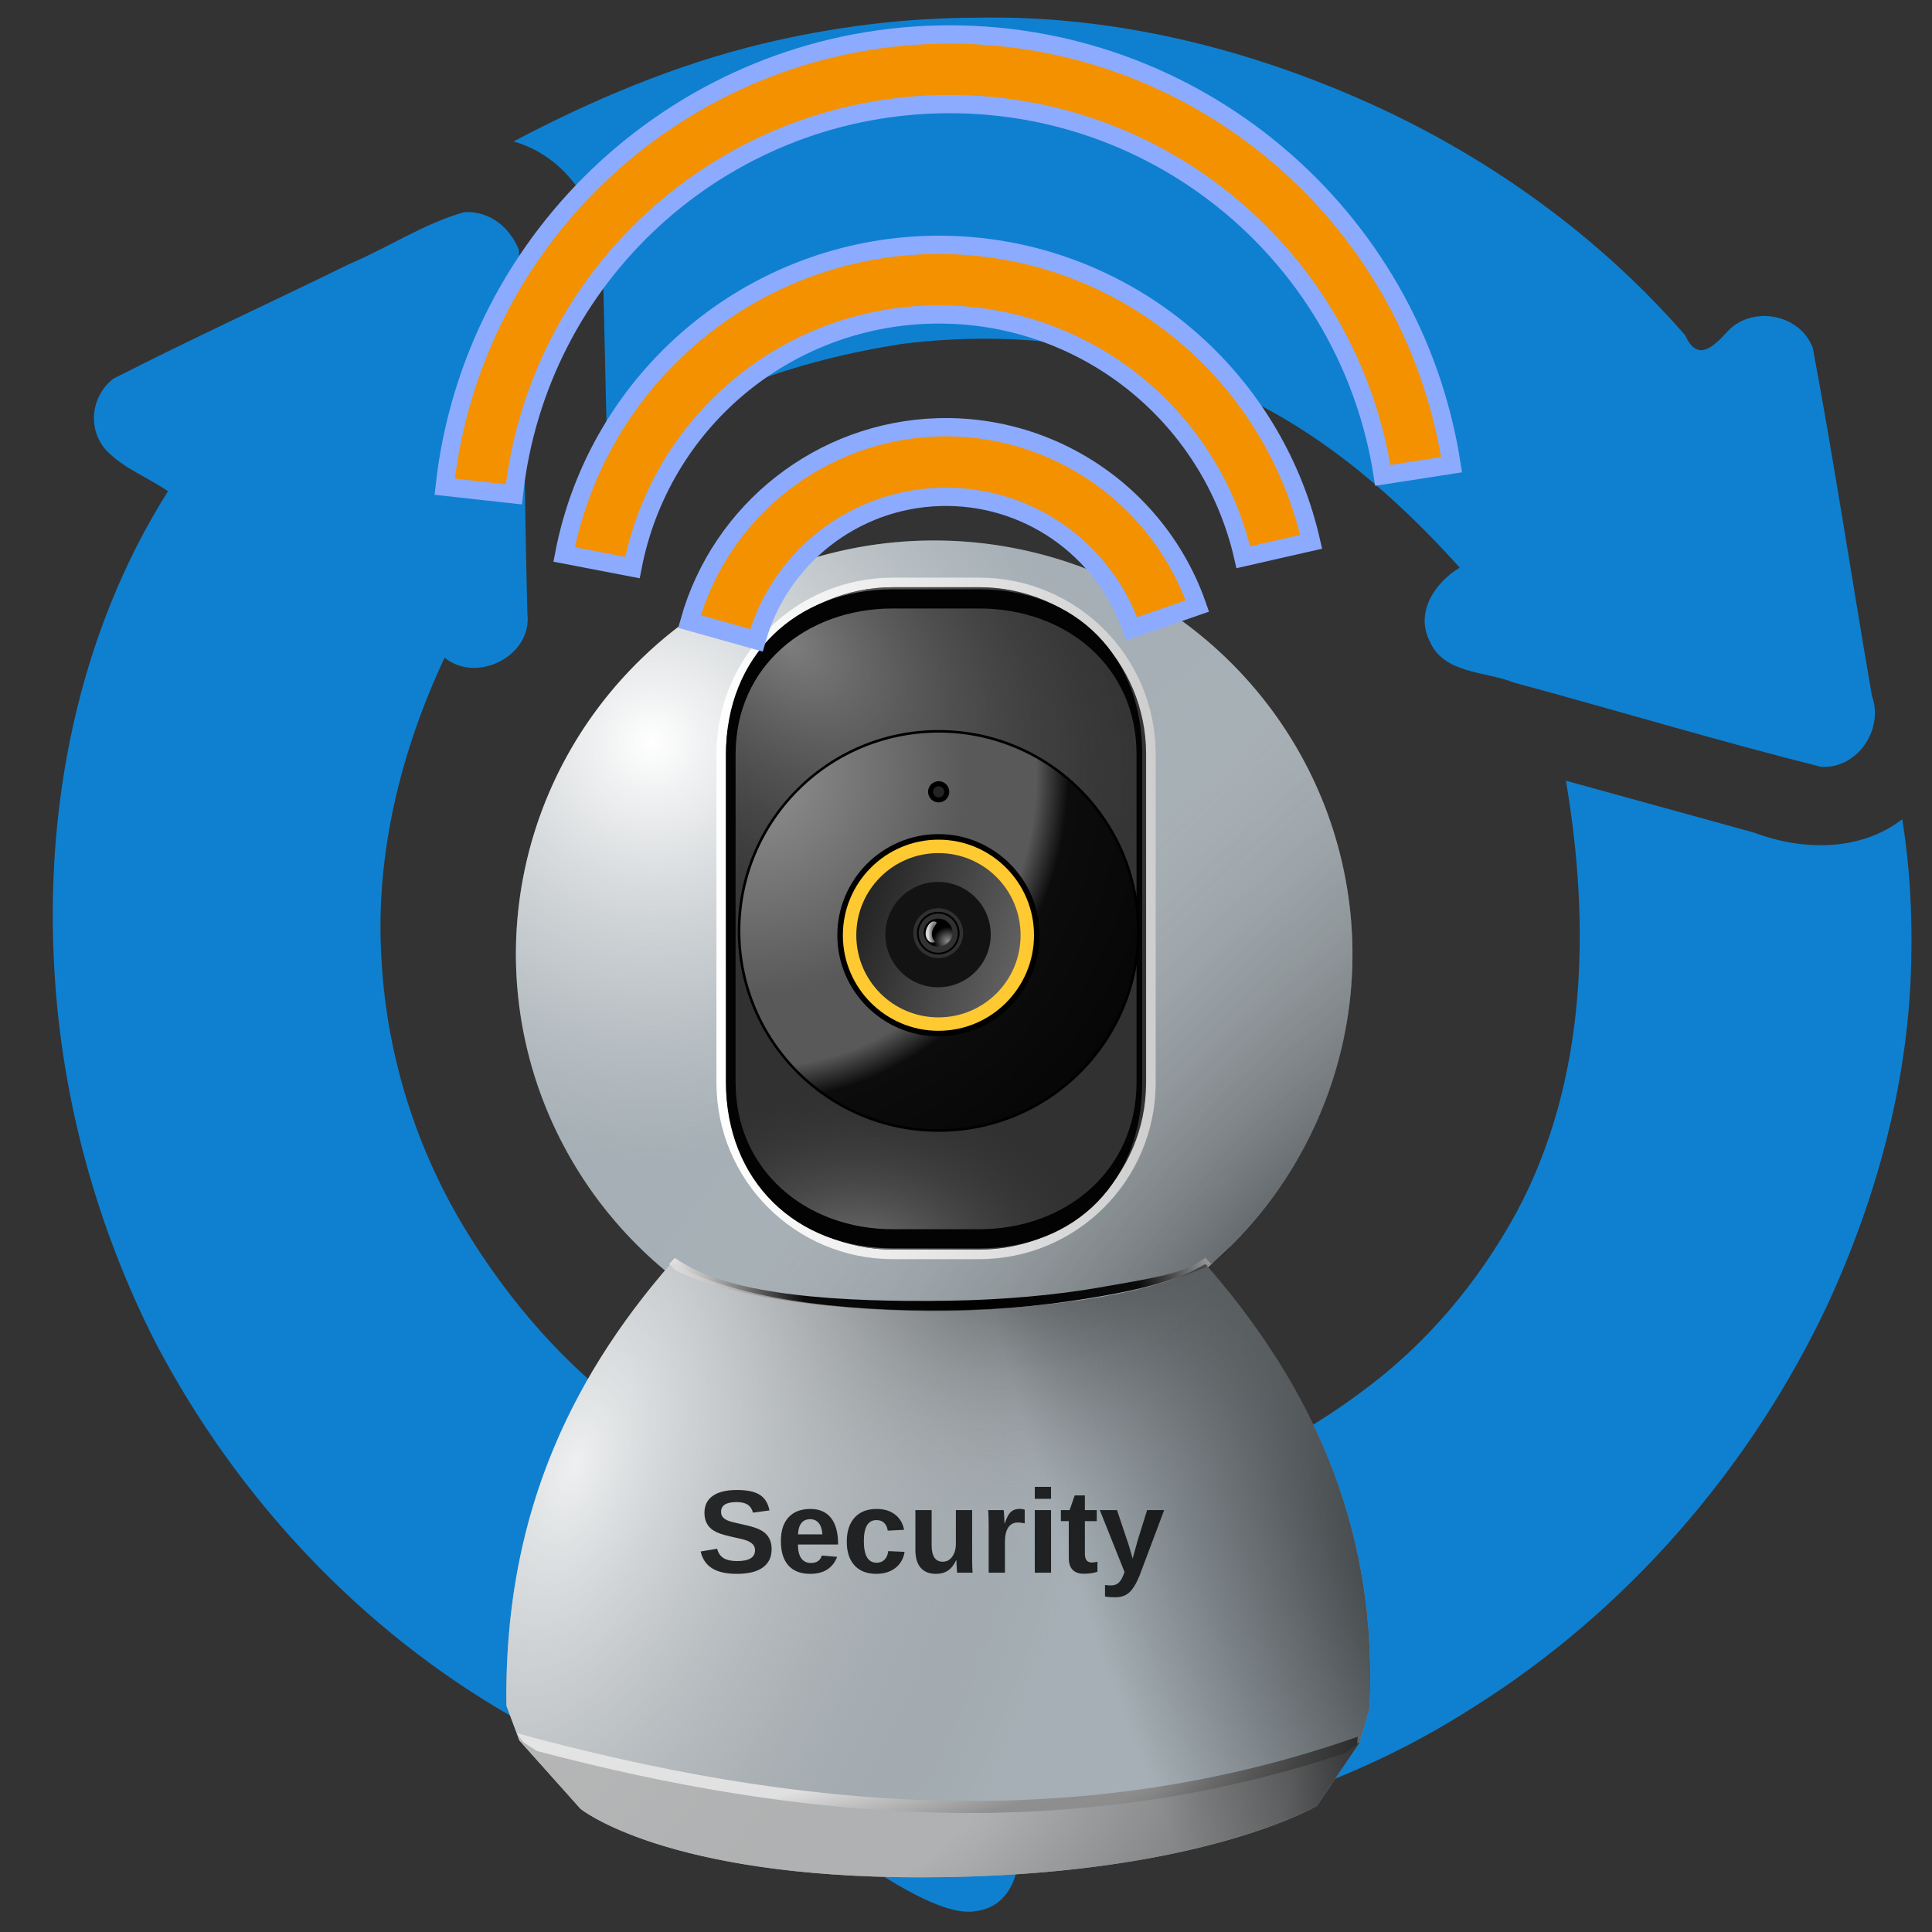 <?xml version="1.0" encoding="UTF-8" standalone="no"?>
<!-- Created with Inkscape (http://www.inkscape.org/) -->

<svg
   width="256mm"
   height="256mm"
   viewBox="0 0 256 256"
   version="1.1"
   id="svg1"
   inkscape:version="1.3.2 (091e20ef0f, 2023-11-25)"
   sodipodi:docname="inode-vnd.kde.service.upnp.DigitalSecurityCamera1.svg"
   xml:space="preserve"
   xmlns:inkscape="http://www.inkscape.org/namespaces/inkscape"
   xmlns:sodipodi="http://sodipodi.sourceforge.net/DTD/sodipodi-0.dtd"
   xmlns:xlink="http://www.w3.org/1999/xlink"
   xmlns="http://www.w3.org/2000/svg"
   xmlns:svg="http://www.w3.org/2000/svg"
   xmlns:rdf="http://www.w3.org/1999/02/22-rdf-syntax-ns#"
   xmlns:cc="http://creativecommons.org/ns#"
   xmlns:dc="http://purl.org/dc/elements/1.1/"><rect x="0" y="0" width="256" height="256" fill="#333333" stroke="none"/><defs
     id="defs1"><linearGradient
       id="linearGradient2"
       inkscape:collect="always"><stop
         style="stop-color:#000000;stop-opacity:0.653;"
         offset="0"
         id="stop5" /><stop
         style="stop-color:#000000;stop-opacity:0;"
         offset="1"
         id="stop10" /></linearGradient><linearGradient
       id="linearGradient46"
       inkscape:collect="always"><stop
         style="stop-color:#e5e5e5;stop-opacity:1;"
         offset="0"
         id="stop46" /><stop
         style="stop-color:#e0e0e0;stop-opacity:1;"
         offset="0.467"
         id="stop48" /><stop
         style="stop-color:#8f8f8f;stop-opacity:1;"
         offset="0.707"
         id="stop49" /><stop
         style="stop-color:#8d8d8d;stop-opacity:1;"
         offset="0.798"
         id="stop50" /><stop
         style="stop-color:#4a4a4a;stop-opacity:1;"
         offset="1"
         id="stop47" /></linearGradient><linearGradient
       id="linearGradient45"
       inkscape:collect="always"><stop
         style="stop-color:#b2b2b2;stop-opacity:1;"
         offset="0"
         id="stop44" /><stop
         style="stop-color:#b2b2b2;stop-opacity:1;"
         offset="0.433"
         id="stop51" /><stop
         style="stop-color:#7b7b7b;stop-opacity:1;"
         offset="0.75"
         id="stop52" /><stop
         style="stop-color:#6f6f6f;stop-opacity:1;"
         offset="0.875"
         id="stop53" /><stop
         style="stop-color:#3c3c3c;stop-opacity:1;"
         offset="1"
         id="stop45" /></linearGradient><linearGradient
       id="linearGradient43"
       inkscape:collect="always"><stop
         style="stop-color:#ffffff;stop-opacity:1;"
         offset="0"
         id="stop42" /><stop
         style="stop-color:#7f7f7f;stop-opacity:0;"
         offset="1"
         id="stop43" /></linearGradient><linearGradient
       id="linearGradient37"
       inkscape:collect="always"><stop
         style="stop-color:#000000;stop-opacity:0.808;"
         offset="0"
         id="stop38" /><stop
         style="stop-color:#a9a9a9;stop-opacity:0;"
         offset="1"
         id="stop39" /></linearGradient><linearGradient
       id="linearGradient33"
       inkscape:collect="always"><stop
         style="stop-color:#000000;stop-opacity:1;"
         offset="0"
         id="stop33" /><stop
         style="stop-color:#0b0b0b;stop-opacity:1;"
         offset="0.54"
         id="stop35" /><stop
         style="stop-color:#b6b6b6;stop-opacity:1;"
         offset="0.834"
         id="stop36" /><stop
         style="stop-color:#b4b4b4;stop-opacity:1;"
         offset="0.834"
         id="stop37" /><stop
         style="stop-color:#ffffff;stop-opacity:1;"
         offset="1"
         id="stop34" /></linearGradient><linearGradient
       id="linearGradient29"
       inkscape:collect="always"><stop
         style="stop-color:#d6d6d6;stop-opacity:0;"
         offset="0"
         id="stop30" /><stop
         style="stop-color:#d6d6d6;stop-opacity:1;"
         offset="1"
         id="stop31" /></linearGradient><linearGradient
       id="linearGradient28"
       inkscape:collect="always"><stop
         style="stop-color:#8a8a8a;stop-opacity:1;"
         offset="0"
         id="stop28" /><stop
         style="stop-color:#000000;stop-opacity:1;"
         offset="1"
         id="stop29" /></linearGradient><linearGradient
       id="linearGradient25"
       inkscape:collect="always"><stop
         style="stop-color:#242424;stop-opacity:1;"
         offset="0"
         id="stop25" /><stop
         style="stop-color:#616161;stop-opacity:1;"
         offset="1"
         id="stop26" /></linearGradient><linearGradient
       id="linearGradient15"
       inkscape:collect="always"><stop
         style="stop-color:#919191;stop-opacity:1;"
         offset="0"
         id="stop15" /><stop
         style="stop-color:#595959;stop-opacity:1;"
         offset="0.481"
         id="stop19" /><stop
         style="stop-color:#595959;stop-opacity:1;"
         offset="0.64"
         id="stop17" /><stop
         style="stop-color:#0c0c0c;stop-opacity:1;"
         offset="0.714"
         id="stop18" /><stop
         style="stop-color:#060606;stop-opacity:1;"
         offset="1"
         id="stop16" /></linearGradient><linearGradient
       id="linearGradient8"
       inkscape:collect="always"><stop
         style="stop-color:#7e7e7e;stop-opacity:1;"
         offset="0"
         id="stop8" /><stop
         style="stop-color:#313131;stop-opacity:0;"
         offset="1"
         id="stop9" /></linearGradient><linearGradient
       id="linearGradient6"
       inkscape:collect="always"><stop
         style="stop-color:#ffffff;stop-opacity:1;"
         offset="0"
         id="stop6" /><stop
         style="stop-color:#cecece;stop-opacity:1;"
         offset="1"
         id="stop7" /></linearGradient><linearGradient
       id="linearGradient3"
       inkscape:collect="always"><stop
         style="stop-color:#000000;stop-opacity:0.527;"
         offset="0"
         id="stop3" /><stop
         style="stop-color:#dedede;stop-opacity:0;"
         offset="1"
         id="stop4" /></linearGradient><linearGradient
       id="linearGradient1"
       inkscape:collect="always"><stop
         style="stop-color:#ffffff;stop-opacity:1;"
         offset="0"
         id="stop1" /><stop
         style="stop-color:#dedede;stop-opacity:0;"
         offset="1"
         id="stop2" /></linearGradient><radialGradient
       inkscape:collect="always"
       xlink:href="#linearGradient1"
       id="radialGradient2"
       cx="81.25"
       cy="-218.033"
       fx="81.25"
       fy="-218.033"
       r="62.274"
       gradientTransform="matrix(1,0,0,0.989,0,-1.997)"
       gradientUnits="userSpaceOnUse" /><radialGradient
       inkscape:collect="always"
       xlink:href="#linearGradient3"
       id="radialGradient4"
       cx="186.122"
       cy="-155.121"
       fx="186.122"
       fy="-155.121"
       r="62.274"
       gradientTransform="matrix(0.888,0.819,-2.426,2.629,-362.644,114.336)"
       gradientUnits="userSpaceOnUse" /><linearGradient
       inkscape:collect="always"
       xlink:href="#linearGradient6"
       id="linearGradient7"
       x1="90.793"
       y1="-191.493"
       x2="156.186"
       y2="-191.493"
       gradientUnits="userSpaceOnUse" /><radialGradient
       inkscape:collect="always"
       xlink:href="#linearGradient8"
       id="radialGradient9"
       cx="110.092"
       cy="-217.391"
       fx="110.092"
       fy="-217.391"
       r="31.271"
       gradientTransform="matrix(1.822,1.686,-1.071,1.157,-332.026,-166.95)"
       gradientUnits="userSpaceOnUse" /><radialGradient
       inkscape:collect="always"
       xlink:href="#linearGradient8"
       id="radialGradient10"
       gradientUnits="userSpaceOnUse"
       gradientTransform="matrix(1.211,0.013,-0.01,0.912,-56.979,-10.291)"
       cx="137.969"
       cy="-143.258"
       fx="137.969"
       fy="-143.258"
       r="31.271" /><radialGradient
       inkscape:collect="always"
       xlink:href="#linearGradient15"
       id="radialGradient16"
       cx="106.114"
       cy="-204.351"
       fx="106.114"
       fy="-204.351"
       r="29.528"
       gradientTransform="matrix(2.206,0,0,2.303,-137.381,257.747)"
       gradientUnits="userSpaceOnUse" /><linearGradient
       inkscape:collect="always"
       xlink:href="#linearGradient25"
       id="linearGradient26"
       x1="113.733"
       y1="-197.304"
       x2="137.073"
       y2="-188.988"
       gradientUnits="userSpaceOnUse" /><radialGradient
       inkscape:collect="always"
       xlink:href="#linearGradient28"
       id="radialGradient29"
       cx="125.701"
       cy="-187.482"
       fx="125.701"
       fy="-187.482"
       r="2.15"
       gradientTransform="matrix(1,0,0,0.967,-0.484,-6.857)"
       gradientUnits="userSpaceOnUse" /><radialGradient
       inkscape:collect="always"
       xlink:href="#linearGradient29"
       id="radialGradient31"
       cx="123.758"
       cy="-188.743"
       fx="123.758"
       fy="-188.743"
       r="0.813"
       gradientTransform="matrix(1.352,-0.024,0.058,3.227,-32.939,422.846)"
       gradientUnits="userSpaceOnUse" /><radialGradient
       inkscape:collect="always"
       xlink:href="#linearGradient33"
       id="radialGradient34"
       cx="121.707"
       cy="-135.481"
       fx="121.707"
       fy="-135.481"
       r="40.762"
       gradientTransform="matrix(1.042,-0.36,0.607,1.756,84.254,145.941)"
       gradientUnits="userSpaceOnUse" /><radialGradient
       inkscape:collect="always"
       xlink:href="#linearGradient37"
       id="radialGradient39"
       cx="132.912"
       cy="-166.964"
       fx="132.912"
       fy="-166.964"
       r="64.312"
       gradientTransform="matrix(1,0,0,0.712,0,-27.217)"
       gradientUnits="userSpaceOnUse" /><radialGradient
       inkscape:collect="always"
       xlink:href="#linearGradient43"
       id="radialGradient42"
       gradientUnits="userSpaceOnUse"
       gradientTransform="matrix(1.128,0.367,-0.69,2.119,-142.726,6.63)"
       cx="139.765"
       cy="-79.268"
       fx="139.765"
       fy="-79.268"
       r="64.312" /><radialGradient
       inkscape:collect="always"
       xlink:href="#linearGradient45"
       id="radialGradient43"
       gradientUnits="userSpaceOnUse"
       gradientTransform="matrix(1.577,0.007,-0.004,0.876,-154.601,-15.572)"
       cx="153.53"
       cy="-59.63"
       fx="153.53"
       fy="-59.63"
       r="64.312" /><radialGradient
       inkscape:collect="always"
       xlink:href="#linearGradient46"
       id="radialGradient47"
       cx="51.22"
       cy="-94.687"
       fx="51.22"
       fy="-94.687"
       r="63.268"
       gradientTransform="matrix(2.01,0.004,-9.346882e-4,0.46,-42.724,-27.696)"
       gradientUnits="userSpaceOnUse" /><radialGradient
       inkscape:collect="always"
       xlink:href="#linearGradient2"
       id="radialGradient11"
       cx="276.058"
       cy="-81.196"
       fx="276.058"
       fy="-81.196"
       r="64.312"
       gradientTransform="matrix(0.681,-0.269,0.908,2.298,81.988,173.538)"
       gradientUnits="userSpaceOnUse" /></defs><sodipodi:namedview
     id="base"
     pagecolor="#ffffff"
     bordercolor="#000000"
     borderopacity="0.3"
     inkscape:pageopacity="0.0"
     inkscape:pageshadow="2"
     inkscape:zoom="0.98994949"
     inkscape:cx="505.07627"
     inkscape:cy="476.792"
     inkscape:document-units="mm"
     inkscape:showpageshadow="2"
     inkscape:pagecheckerboard="0"
     inkscape:deskcolor="#d1d1d1"
     inkscape:current-layer="svg1"
     showguides="true"><sodipodi:guide
       position="123.879,119.693"
       orientation="1,0"
       id="guide11"
       inkscape:locked="false" /><sodipodi:guide
       position="150.74,445.628"
       orientation="0,-1"
       id="guide19"
       inkscape:locked="false" /><sodipodi:guide
       position="127,458.123"
       orientation="0,-1"
       id="guide20"
       inkscape:locked="false" /></sodipodi:namedview><g
     id="g2"
     transform="matrix(3.105,0,0,3.105,-211.144,2.28)"
     style="fill:#0f80d0;fill-opacity:1"><path
       id="path4154"
       d="m 109.676,0.021 c -3.08,0.005 -6.143,0.392 -9.136,1.111 -3.709,0.895 -7.258,2.392 -10.627,4.171 2.444,0.674 4.001,3.285 3.826,5.765 0.062,2.683 0.124,5.366 0.186,8.049 3.529,-2.977 8.073,-4.466 12.575,-5.176 4.82,-0.603 9.835,0.009 14.239,2.113 3.716,1.695 6.845,4.425 9.557,7.435 -1.056,0.628 -1.905,1.906 -1.29,3.121 0.583,1.416 2.359,1.292 3.589,1.781 4.375,1.183 8.722,2.497 13.114,3.598 1.554,0.102 2.695,-1.595 2.178,-3.021 -0.855,-4.948 -1.603,-9.922 -2.524,-14.854 -0.555,-1.489 -2.684,-1.84 -3.699,-0.637 -0.634,0.683 -1.255,1.189 -1.751,0.094 C 136.254,9.369 131.626,6.032 126.559,3.726 121.269,1.329 115.506,-0.102 109.676,0.021 Z"
       style="fill:#0f80d0;fill-opacity:1" /><path
       id="path4162"
       d="m 134.827,32.582 c 1.044,6.144 0.907,12.782 -2.093,18.392 -1.631,2.998 -3.862,5.662 -6.623,7.683 -3.965,2.966 -8.746,4.844 -13.649,5.473 -1.148,-0.008 -1.163,-0.576 -1.121,-1.536 0.16,-1.747 -2.011,-2.915 -3.432,-1.938 -4.382,2.825 -8.839,5.574 -13.175,8.446 -1.174,1.043 -0.674,3.014 0.732,3.61 1.887,1.058 3.67,2.51 5.591,3.626 2.807,1.631 6.724,4.902 8.652,4.473 1.391,-0.198 1.917,-1.697 1.704,-2.932 6.86,-0.076 13.691,-2.046 19.468,-5.76 6.552,-4.114 11.83,-10.206 15.119,-17.198 2.133,-4.636 3.483,-9.654 3.566,-14.774 0.043,-1.979 -0.075,-3.968 -0.385,-5.923 -1.806,1.394 -4.274,1.347 -6.33,0.572 -2.675,-0.738 -5.35,-1.475 -8.024,-2.213 z"
       sodipodi:nodetypes="ccccccccacccccccc"
       style="fill:#0f80d0;fill-opacity:1" /><path
       id="path4156"
       d="m 87.811,8.32 c -1.71,0.48 -3.245,1.51 -4.887,2.205 -3.355,1.646 -6.764,3.203 -10.086,4.903 -0.965,0.753 -1.125,2.177 -0.28,3.078 0.731,0.754 1.756,1.132 2.613,1.723 -3.846,6.09 -5.291,13.475 -4.838,20.609 0.334,5.462 1.827,10.855 4.309,15.729 3.465,6.617 8.77,12.286 15.269,15.991 0.812,0.263 1.566,0.581 1.111,-0.537 -0.195,-1.851 -0.377,-4.106 1.255,-5.396 2.205,-1.724 4.7,-3.058 7.034,-4.605 C 94.507,60.105 90.683,56.289 87.991,51.943 85.801,48.43 84.51,44.368 84.282,40.229 83.999,35.778 85.092,31.346 86.975,27.332 88.35,28.455 90.72,27.257 90.508,25.459 90.37,20.282 90.371,15.095 90.145,9.924 89.75,8.963 88.906,8.258 87.811,8.32 Z"
       style="fill:#0f80d0;fill-opacity:1" /></g><g
     id="g3"
     style="display:inline"
     transform="matrix(0.89,0,0,0.89,14.127,292.122)"><path
       id="path1"
       style="display:inline;fill:#a5afb5;fill-opacity:1;stroke-width:2.852;stroke-miterlimit:2.1"
       inkscape:label="colorhead"
       d="m 123.211,-247.759 a 62.274,61.606 0 0 0 -62.274,61.606 62.274,61.606 0 0 0 22.202,47.083 c -15.355,18.024 -23.965,38.532 -23.616,64.799 l 1.924,5.154 9.114,10.195 c 0,0 12.506,10.194 50.54,10.194 41.398,0 59.093,-10.653 59.093,-10.653 l 6.372,-9.427 1.458,-5.159 c 1.182,-24.538 -6.998,-45.991 -24.056,-65.609 a 62.274,61.606 0 0 0 21.517,-46.576 62.274,61.606 0 0 0 -62.274,-61.606 z" /><g
       id="g4"
       inkscape:label="headbowl"><path
         id="path3"
         style="display:inline;fill:url(#radialGradient2);stroke-width:2.852;stroke-miterlimit:2.1"
         d="m 185.485,-186.153 a 62.274,61.606 0 0 1 -62.274,61.606 62.274,61.606 0 0 1 -62.274,-61.606 62.274,61.606 0 0 1 62.274,-61.606 62.274,61.606 0 0 1 62.274,61.606 z"
         inkscape:label="whiteshadow" /><path
         id="path2"
         style="display:inline;fill:url(#radialGradient4);fill-opacity:1;stroke-width:2.852;stroke-miterlimit:2.1"
         d="m 185.485,-186.153 c 0,17.012 -6.862,32.209 -18.24,43.562 -5.933,10.793 -75.309,11.66 -88.068,0 -11.702,-10.694 -18.24,-26.55 -18.24,-43.562 -3e-6,-34.024 27.881,-61.606 62.274,-61.606 34.393,0 62.274,27.582 62.274,61.606 z"
         inkscape:label="darkshadow"
         sodipodi:nodetypes="scssss" /><g
         id="g9"
         inkscape:label="frontcam"
         style="display:inline"><path
           style="color:#000000;fill:url(#linearGradient7);stroke-miterlimit:2.1;-inkscape-stroke:none"
           d="m 117.074,-242.225 c -14.536,0 -26.281,11.746 -26.281,26.281 v 48.9 c 0,14.536 11.746,26.281 26.281,26.281 h 12.83 c 14.536,0 26.281,-11.746 26.281,-26.281 v -48.9 c 0,-14.536 -11.746,-26.281 -26.281,-26.281 z m 0,2.852 h 12.83 c 13.005,0 23.43,10.425 23.43,23.43 v 48.9 c 0,13.005 -10.425,23.43 -23.43,23.43 h -12.83 c -13.005,0 -23.43,-10.425 -23.43,-23.43 v -48.9 c 0,-13.005 10.425,-23.43 23.43,-23.43 z"
           id="path6"
           inkscape:label="frameoutside" /><g
           id="g7"
           inkscape:label="headfrontcolor"
           style="display:inline"><path
             style="color:#000000;display:inline;fill:#313131;stroke-miterlimit:2.1;-inkscape-stroke:none"
             d="m 117.075,-240.799 h 12.829 c 13.77,0 24.856,11.086 24.856,24.856 v 48.9 c 0,13.77 -11.086,24.856 -24.856,24.856 h -12.829 c -13.77,0 -24.856,-11.086 -24.856,-24.856 v -48.9 c 0,-13.77 11.086,-24.856 24.856,-24.856 z"
             id="path5"
             inkscape:label="colorheadcamfront" /><path
             style="color:#000000;display:inline;fill:url(#radialGradient9);stroke-miterlimit:2.1;-inkscape-stroke:none"
             d="m 117.075,-240.799 h 12.829 c 13.77,0 24.856,11.086 24.856,24.856 v 48.9 c 0,13.77 -11.086,24.856 -24.856,24.856 h -12.829 c -13.77,0 -24.856,-11.086 -24.856,-24.856 v -48.9 c 0,-13.77 11.086,-24.856 24.856,-24.856 z"
             id="path7" /><path
             style="color:#000000;display:inline;fill:url(#radialGradient10);stroke-miterlimit:2.1;-inkscape-stroke:none"
             d="m 117.075,-240.799 h 12.829 c 13.77,0 24.856,11.086 24.856,24.856 v 48.9 c 0,13.77 -11.086,24.856 -24.856,24.856 h -12.829 c -13.77,0 -24.856,-11.086 -24.856,-24.856 v -48.9 c 0,-13.77 11.086,-24.856 24.856,-24.856 z"
             id="path10"
             inkscape:label="bottomwhiteshadowmirror" /><path
             style="color:#000000;display:inline;fill:#030303;fill-opacity:1;stroke-miterlimit:2.1;-inkscape-stroke:none"
             d="m 117.074,-240.487 c -14.536,0 -24.864,10.008 -24.864,24.544 v 48.9 c 0,14.536 10.328,24.678 24.864,24.678 h 12.83 c 14.536,0 24.277,-10.142 24.277,-24.678 v -48.9 c 0,-14.536 -9.741,-24.544 -24.277,-24.544 z m 0,2.852 h 12.83 c 13.005,0 23.43,8.688 23.43,21.692 v 48.9 c 0,13.005 -10.425,21.826 -23.43,21.826 h -12.83 c -13.005,0 -23.43,-8.821 -23.43,-21.826 v -48.9 c 0,-13.005 10.425,-21.692 23.43,-21.692 z"
             id="path9"
             inkscape:label="darkframeinside"
             sodipodi:nodetypes="ssssssssssssssssss" /></g><g
           id="path11"
           inkscape:label="headnlence"
           style="display:inline"><path
             style="color:#000000;fill:#242424;stroke-miterlimit:2.1;-inkscape-stroke:none"
             d="m 153.408,-189.628 a 29.528,29.528 0 0 1 -29.528,29.528 29.528,29.528 0 0 1 -29.528,-29.528 29.528,29.528 0 0 1 29.528,-29.528 29.528,29.528 0 0 1 29.528,29.528 z"
             id="path13" /><path
             style="color:#000000;fill:#000000;stroke-miterlimit:2.1;-inkscape-stroke:none"
             d="m 123.879,-219.537 c -16.514,0 -29.908,13.396 -29.908,29.91 -4e-6,16.514 13.394,29.908 29.908,29.908 16.514,0 29.91,-13.394 29.91,-29.908 0,-16.514 -13.396,-29.91 -29.91,-29.91 z m 0,0.762 c 16.102,0 29.148,13.046 29.148,29.148 1e-5,16.102 -13.046,29.146 -29.148,29.146 -16.102,0 -29.146,-13.044 -29.146,-29.146 2e-6,-16.102 13.045,-29.148 29.146,-29.148 z"
             id="path14" /><path
             style="color:#000000;fill:url(#radialGradient16);stroke-miterlimit:2.1;-inkscape-stroke:none"
             d="m 153.408,-189.628 a 29.528,29.528 0 0 1 -29.528,29.528 29.528,29.528 0 0 1 -29.528,-29.528 29.528,29.528 0 0 1 29.528,-29.528 29.528,29.528 0 0 1 29.528,29.528 z"
             id="path15"
             inkscape:label="shadowwhitelefttop" /><circle
             style="fill:#242424;fill-opacity:1;stroke:#000000;stroke-width:0.752;stroke-miterlimit:2.1;stroke-dasharray:none;stroke-opacity:1"
             id="path12"
             cx="123.879"
             cy="-210.341"
             r="1.203" /><g
             id="g25"
             inkscape:label="innercam"><path
               style="color:#000000;fill:#000000;stroke-miterlimit:2.1;-inkscape-stroke:none"
               d="m 123.844,-204.043 c -8.293,0 -15.055,6.762 -15.055,15.055 0,8.293 6.762,15.055 15.055,15.055 8.293,0 15.055,-6.762 15.055,-15.055 -1e-5,-8.293 -6.762,-15.055 -15.055,-15.055 z m 0,3.652 c 6.319,-10e-6 11.404,5.083 11.404,11.402 0,6.319 -5.085,11.404 -11.404,11.404 -6.319,0 -11.402,-5.085 -11.402,-11.404 0,-6.319 5.083,-11.402 11.402,-11.402 z"
               id="path23" /><path
               style="color:#000000;fill:url(#linearGradient26);stroke-miterlimit:2.1;-inkscape-stroke:none"
               d="m 137.073,-188.988 a 13.229,13.229 0 0 1 -13.229,13.229 13.229,13.229 0 0 1 -13.229,-13.229 13.229,13.229 0 0 1 13.229,-13.229 13.229,13.229 0 0 1 13.229,13.229 z"
               id="path24" /><path
               style="color:#000000;fill:#ffca31;stroke-miterlimit:2.1;-inkscape-stroke:none"
               d="m 123.844,-203.217 c -7.847,0 -14.229,6.382 -14.229,14.229 0,7.847 6.382,14.229 14.229,14.229 7.847,1e-5 14.229,-6.382 14.229,-14.229 -1e-5,-7.847 -6.382,-14.229 -14.229,-14.229 z m 0,2 c 6.766,0 12.229,5.463 12.229,12.229 0,6.766 -5.463,12.229 -12.229,12.229 -6.766,1e-5 -12.229,-5.463 -12.229,-12.229 1e-5,-6.766 5.463,-12.229 12.229,-12.229 z"
               id="path25" /><circle
               style="fill:#131313;fill-opacity:1;stroke:none;stroke-width:2.338;stroke-miterlimit:2.1;stroke-dasharray:none;stroke-opacity:1"
               id="path26"
               cx="123.787"
               cy="-189.083"
               r="7.843" /><circle
               style="fill:#313131;fill-opacity:1;stroke:none;stroke-width:2.166;stroke-miterlimit:2.1;stroke-dasharray:none;stroke-opacity:1"
               id="path27"
               cx="123.811"
               cy="-189.295"
               r="3.709" /><circle
               style="display:inline;fill:#313131;fill-opacity:1;stroke:#000000;stroke-width:0.271;stroke-miterlimit:2.1;stroke-dasharray:none;stroke-opacity:1"
               id="circle27"
               cx="123.811"
               cy="-189.295"
               r="3.044" /><ellipse
               style="fill:url(#radialGradient29);fill-opacity:1;stroke:none;stroke-width:0.359;stroke-miterlimit:2.1;stroke-dasharray:none;stroke-opacity:1"
               id="path28"
               cx="123.799"
               cy="-189.387"
               rx="2.15"
               ry="2.079" /><path
               id="ellipse29"
               style="fill:url(#radialGradient31);stroke-width:0.359;stroke-miterlimit:2.1"
               d="m 122.869,-189.186 c 0,1.148 1.069,1.276 -0.118,1.276 0,0 -0.818,-0.294 -0.818,-1.309 0,-0.967 0.713,-1.809 1.149,-1.809 1.187,1e-5 -0.213,0.695 -0.213,1.843 z"
               sodipodi:nodetypes="sssss" /></g></g></g></g><g
       id="path31"
       inkscape:label="foot"
       style="display:inline"><path
         id="path33"
         style="color:#000000;fill:url(#radialGradient34);stroke-miterlimit:2.1;-inkscape-stroke:none"
         d="m 84.586,-140.951 -0.807,0.923 0.982,0.916 c 7.273,4.004 25.009,6.296 40.727,6.052 8.174,-0.127 15.974,-1.019 22.791,-2.222 6.156,-1.087 10.684,-2.265 14.162,-4.191 l 1.964,-0.573 -0.816,-0.93 -1.035,0.676 c -2.762,1.802 -7.904,2.55 -14.533,3.721 -6.629,1.171 -14.538,1.879 -22.574,2.004 -16.072,0.249 -32.086,-0.765 -39.825,-5.715 z"
         sodipodi:nodetypes="cccssccccsscc" /><path
         style="color:#000000;fill:url(#radialGradient39);fill-opacity:0.808;stroke-miterlimit:2.1;-inkscape-stroke:none"
         d="m 84.19,-140.317 c 16.653,10.652 66.958,8.373 79.379,0.267 17.338,19.746 25.646,41.348 24.455,66.082 l -1.458,5.159 -6.372,9.427 c 0,0 -17.695,10.653 -59.093,10.653 -38.034,0 -50.54,-10.194 -50.54,-10.194 l -9.114,-10.194 -1.924,-5.154 c -0.357,-26.87 8.642,-47.722 24.667,-66.045 z"
         id="path32"
         inkscape:label="shadowtotop" /><path
         style="color:#000000;display:inline;fill:url(#radialGradient42);fill-opacity:0.808;stroke-miterlimit:2.1;-inkscape-stroke:none"
         d="m 84.19,-140.317 c 16.653,10.652 66.958,8.373 79.379,0.267 17.338,19.746 25.646,41.348 24.455,66.082 l -1.458,5.159 -6.372,9.427 c 0,0 -17.695,10.653 -59.093,10.653 -38.034,0 -50.54,-10.194 -50.54,-10.194 l -9.114,-10.194 -1.924,-5.154 c -0.357,-26.87 8.642,-47.722 24.667,-66.045 z"
         id="path41"
         inkscape:label="whiteshadowleft" /><path
         d="m 99.008,-97.576 q 0,1.783 -1.326,2.73 -1.318,0.939 -3.876,0.939 -2.334,0 -3.66,-0.827 -1.326,-0.827 -1.705,-2.506 l 2.455,-0.405 q 0.25,0.965 0.973,1.404 0.723,0.431 2.007,0.431 2.661,0 2.661,-1.619 0,-0.517 -0.31,-0.853 -0.301,-0.336 -0.861,-0.56 -0.551,-0.224 -2.127,-0.543 -1.361,-0.319 -1.895,-0.508 -0.534,-0.198 -0.965,-0.456 -0.431,-0.267 -0.732,-0.637 -0.301,-0.37 -0.474,-0.87 -0.164,-0.5 -0.164,-1.145 0,-1.645 1.232,-2.515 1.24,-0.878 3.6,-0.878 2.257,0 3.385,0.706 1.137,0.706 1.464,2.334 l -2.463,0.336 q -0.189,-0.784 -0.775,-1.18 -0.577,-0.396 -1.662,-0.396 -2.308,0 -2.308,1.447 0,0.474 0.241,0.775 0.25,0.301 0.732,0.517 0.482,0.207 1.955,0.525 1.748,0.37 2.498,0.689 0.758,0.31 1.197,0.732 0.439,0.413 0.672,0.999 0.233,0.577 0.233,1.335 z m 5.736,3.669 q -2.102,0 -3.23,-1.24 -1.128,-1.249 -1.128,-3.635 0,-2.308 1.145,-3.548 1.145,-1.24 3.247,-1.24 2.007,0 3.066,1.335 1.059,1.326 1.059,3.893 v 0.069 h -5.977 q 0,1.361 0.5,2.058 0.508,0.689 1.438,0.689 1.283,0 1.619,-1.111 l 2.282,0.198 q -0.99,2.532 -4.022,2.532 z m 0,-8.139 q -0.853,0 -1.318,0.594 -0.456,0.594 -0.482,1.662 h 3.617 q -0.069,-1.128 -0.543,-1.688 -0.474,-0.568 -1.275,-0.568 z m 9.879,8.139 q -2.119,0 -3.273,-1.257 -1.154,-1.266 -1.154,-3.523 0,-2.308 1.163,-3.592 1.163,-1.292 3.299,-1.292 1.645,0 2.722,0.827 1.077,0.827 1.352,2.282 l -2.437,0.121 q -0.103,-0.715 -0.517,-1.137 -0.413,-0.431 -1.171,-0.431 -1.869,0 -1.869,3.126 0,3.221 1.903,3.221 0.689,0 1.154,-0.431 0.465,-0.439 0.577,-1.301 l 2.429,0.112 q -0.129,0.956 -0.689,1.705 -0.551,0.749 -1.456,1.163 -0.904,0.405 -2.033,0.405 z m 8.208,-9.491 v 5.228 q 0,2.455 1.654,2.455 0.878,0 1.412,-0.749 0.543,-0.758 0.543,-1.938 v -4.995 h 2.42 v 7.235 q 0,1.189 0.069,2.084 h -2.308 q -0.103,-1.24 -0.103,-1.852 h -0.043 q -0.482,1.059 -1.232,1.542 -0.741,0.482 -1.766,0.482 -1.481,0 -2.274,-0.904 -0.792,-0.913 -0.792,-2.67 v -5.917 z m 8.492,9.319 v -7.131 q 0,-0.767 -0.026,-1.275 -0.017,-0.517 -0.043,-0.913 h 2.308 q 0.026,0.155 0.069,0.947 0.043,0.784 0.043,1.042 h 0.035 q 0.353,-0.982 0.629,-1.378 0.276,-0.405 0.655,-0.594 0.379,-0.198 0.947,-0.198 0.465,0 0.749,0.129 v 2.024 q -0.586,-0.129 -1.034,-0.129 -0.904,0 -1.412,0.732 -0.5,0.732 -0.5,2.17 v 4.573 z m 6.864,-10.998 v -1.783 h 2.42 v 1.783 z m 0,10.998 v -9.319 h 2.42 v 9.319 z m 7.286,0.155 q -1.068,0 -1.645,-0.577 -0.577,-0.586 -0.577,-1.766 v -5.495 h -1.18 v -1.636 h 1.301 l 0.758,-2.188 h 1.516 v 2.188 h 1.766 v 1.636 h -1.766 v 4.84 q 0,0.68 0.258,1.008 0.258,0.319 0.801,0.319 0.284,0 0.81,-0.121 v 1.499 q -0.896,0.293 -2.041,0.293 z m 4.694,3.505 q -0.87,0 -1.524,-0.112 v -1.723 q 0.456,0.069 0.835,0.069 0.517,0 0.853,-0.164 0.345,-0.164 0.612,-0.543 0.276,-0.379 0.612,-1.283 l -3.686,-9.224 h 2.558 l 1.464,4.367 q 0.345,0.939 0.87,2.877 l 0.215,-0.818 0.56,-2.024 1.378,-4.401 h 2.532 l -3.686,9.81 q -0.741,1.791 -1.542,2.48 -0.792,0.689 -2.05,0.689 z"
         id="text53"
         style="font-weight:bold;font-size:17.639px;line-height:0.7;font-family:'Liberation Sans';-inkscape-font-specification:'Liberation Sans Bold';letter-spacing:0px;word-spacing:0px;fill-opacity:0.808;stroke-width:1.8;stroke-miterlimit:2.1"
         aria-label="Security" /><g
         id="path43"
         inkscape:label="bottomstandshadow"><path
           style="color:#000000;fill:url(#radialGradient43);fill-opacity:0.808;stroke-miterlimit:2.1;-inkscape-stroke:none"
           d="m 186.566,-68.808 -6.372,9.427 c 0,0 -17.695,10.653 -59.093,10.653 -38.034,0 -50.54,-10.194 -50.54,-10.194 l -9.114,-10.194 c 41.277,11.258 82.838,15.141 125.119,0.309 z"
           id="path45" /><path
           id="path46"
           style="color:#000000;fill:url(#radialGradient47);stroke-miterlimit:2.1;-inkscape-stroke:none"
           d="m 61.117,-70.173 0.982,1.372 1.966,1.264 c 39.645,10.477 79.669,13.895 120.348,0.306 l 1.767,-1.358 0.089,-1.07 c -42.061,14.755 -83.971,10.716 -125.151,-0.515 z"
           sodipodi:nodetypes="ccccccc" /></g></g></g><g
     id="g5"
     style="fill:#f39100;fill-opacity:1;stroke:#8cabff;stroke-width:3.6;stroke-dasharray:none;stroke-opacity:1"
     transform="matrix(0.497,0.454,-0.454,0.497,120.389,-25.807)"><path
       style="color:#000000;fill:#f39100;fill-opacity:1;stroke:#8cabff;stroke-width:3.6;stroke-miterlimit:2.1;stroke-dasharray:none;stroke-opacity:1"
       d="M 99.58,1.818 C 76.072,2.82 52.916,12.067 34.797,29.359 -1.441,63.945 -6.471,120.16 23.053,160.629 l 11.068,-8.074 C 8.585,117.551 12.912,69.186 44.256,39.271 75.6,9.357 124.115,7.29 157.889,34.432 L 166.471,23.752 C 146.947,8.063 123.088,0.817 99.58,1.818 Z"
       id="path2-7" /><path
       style="color:#000000;fill:#f39100;fill-opacity:1;stroke:#8cabff;stroke-width:3.6;stroke-miterlimit:2.1;stroke-dasharray:none;stroke-opacity:1"
       d="M 114.107,40.209 C 95.209,40.054 76.369,46.997 61.852,60.715 36.043,85.102 30.842,124.344 49.406,154.611 l 11.678,-7.162 C 45.866,122.638 50.104,90.663 71.26,70.672 92.416,50.681 124.58,48.259 148.49,64.857 l 7.812,-11.254 C 143.541,44.745 128.806,40.33 114.107,40.209 Z"
       id="path3-5" /><path
       style="color:#000000;fill:#f39100;fill-opacity:1;stroke:#8cabff;stroke-width:3.6;stroke-miterlimit:2.1;stroke-dasharray:none;stroke-opacity:1"
       d="M 124.324,71.746 C 110.667,71.5 97.084,76.58 86.828,86.539 70.419,102.473 66.239,127.291 76.525,147.721 l 12.236,-6.162 C 81.142,126.425 84.215,108.173 96.371,96.369 108.527,84.565 126.862,82.029 141.766,90.09 l 6.518,-12.051 c -7.544,-4.081 -15.765,-6.145 -23.959,-6.293 z"
       id="path4" /></g><path
     style="display:inline;color:#000000;fill:url(#radialGradient11);fill-opacity:1;stroke-miterlimit:2.1;-inkscape-stroke:none"
     d="m 84.19,-140.317 c 16.653,10.652 66.958,8.373 79.379,0.267 17.338,19.746 25.646,41.348 24.455,66.082 l -1.458,5.159 -6.372,9.427 c 0,0 -17.695,10.653 -59.093,10.653 -38.034,0 -50.54,-10.194 -50.54,-10.194 l -9.114,-10.194 -1.924,-5.154 c -0.357,-26.87 8.642,-47.722 24.667,-66.045 z"
     id="path37"
     inkscape:label="darkshadow"
     transform="matrix(0.89,0,0,0.89,14.127,292.122)" /></svg>
